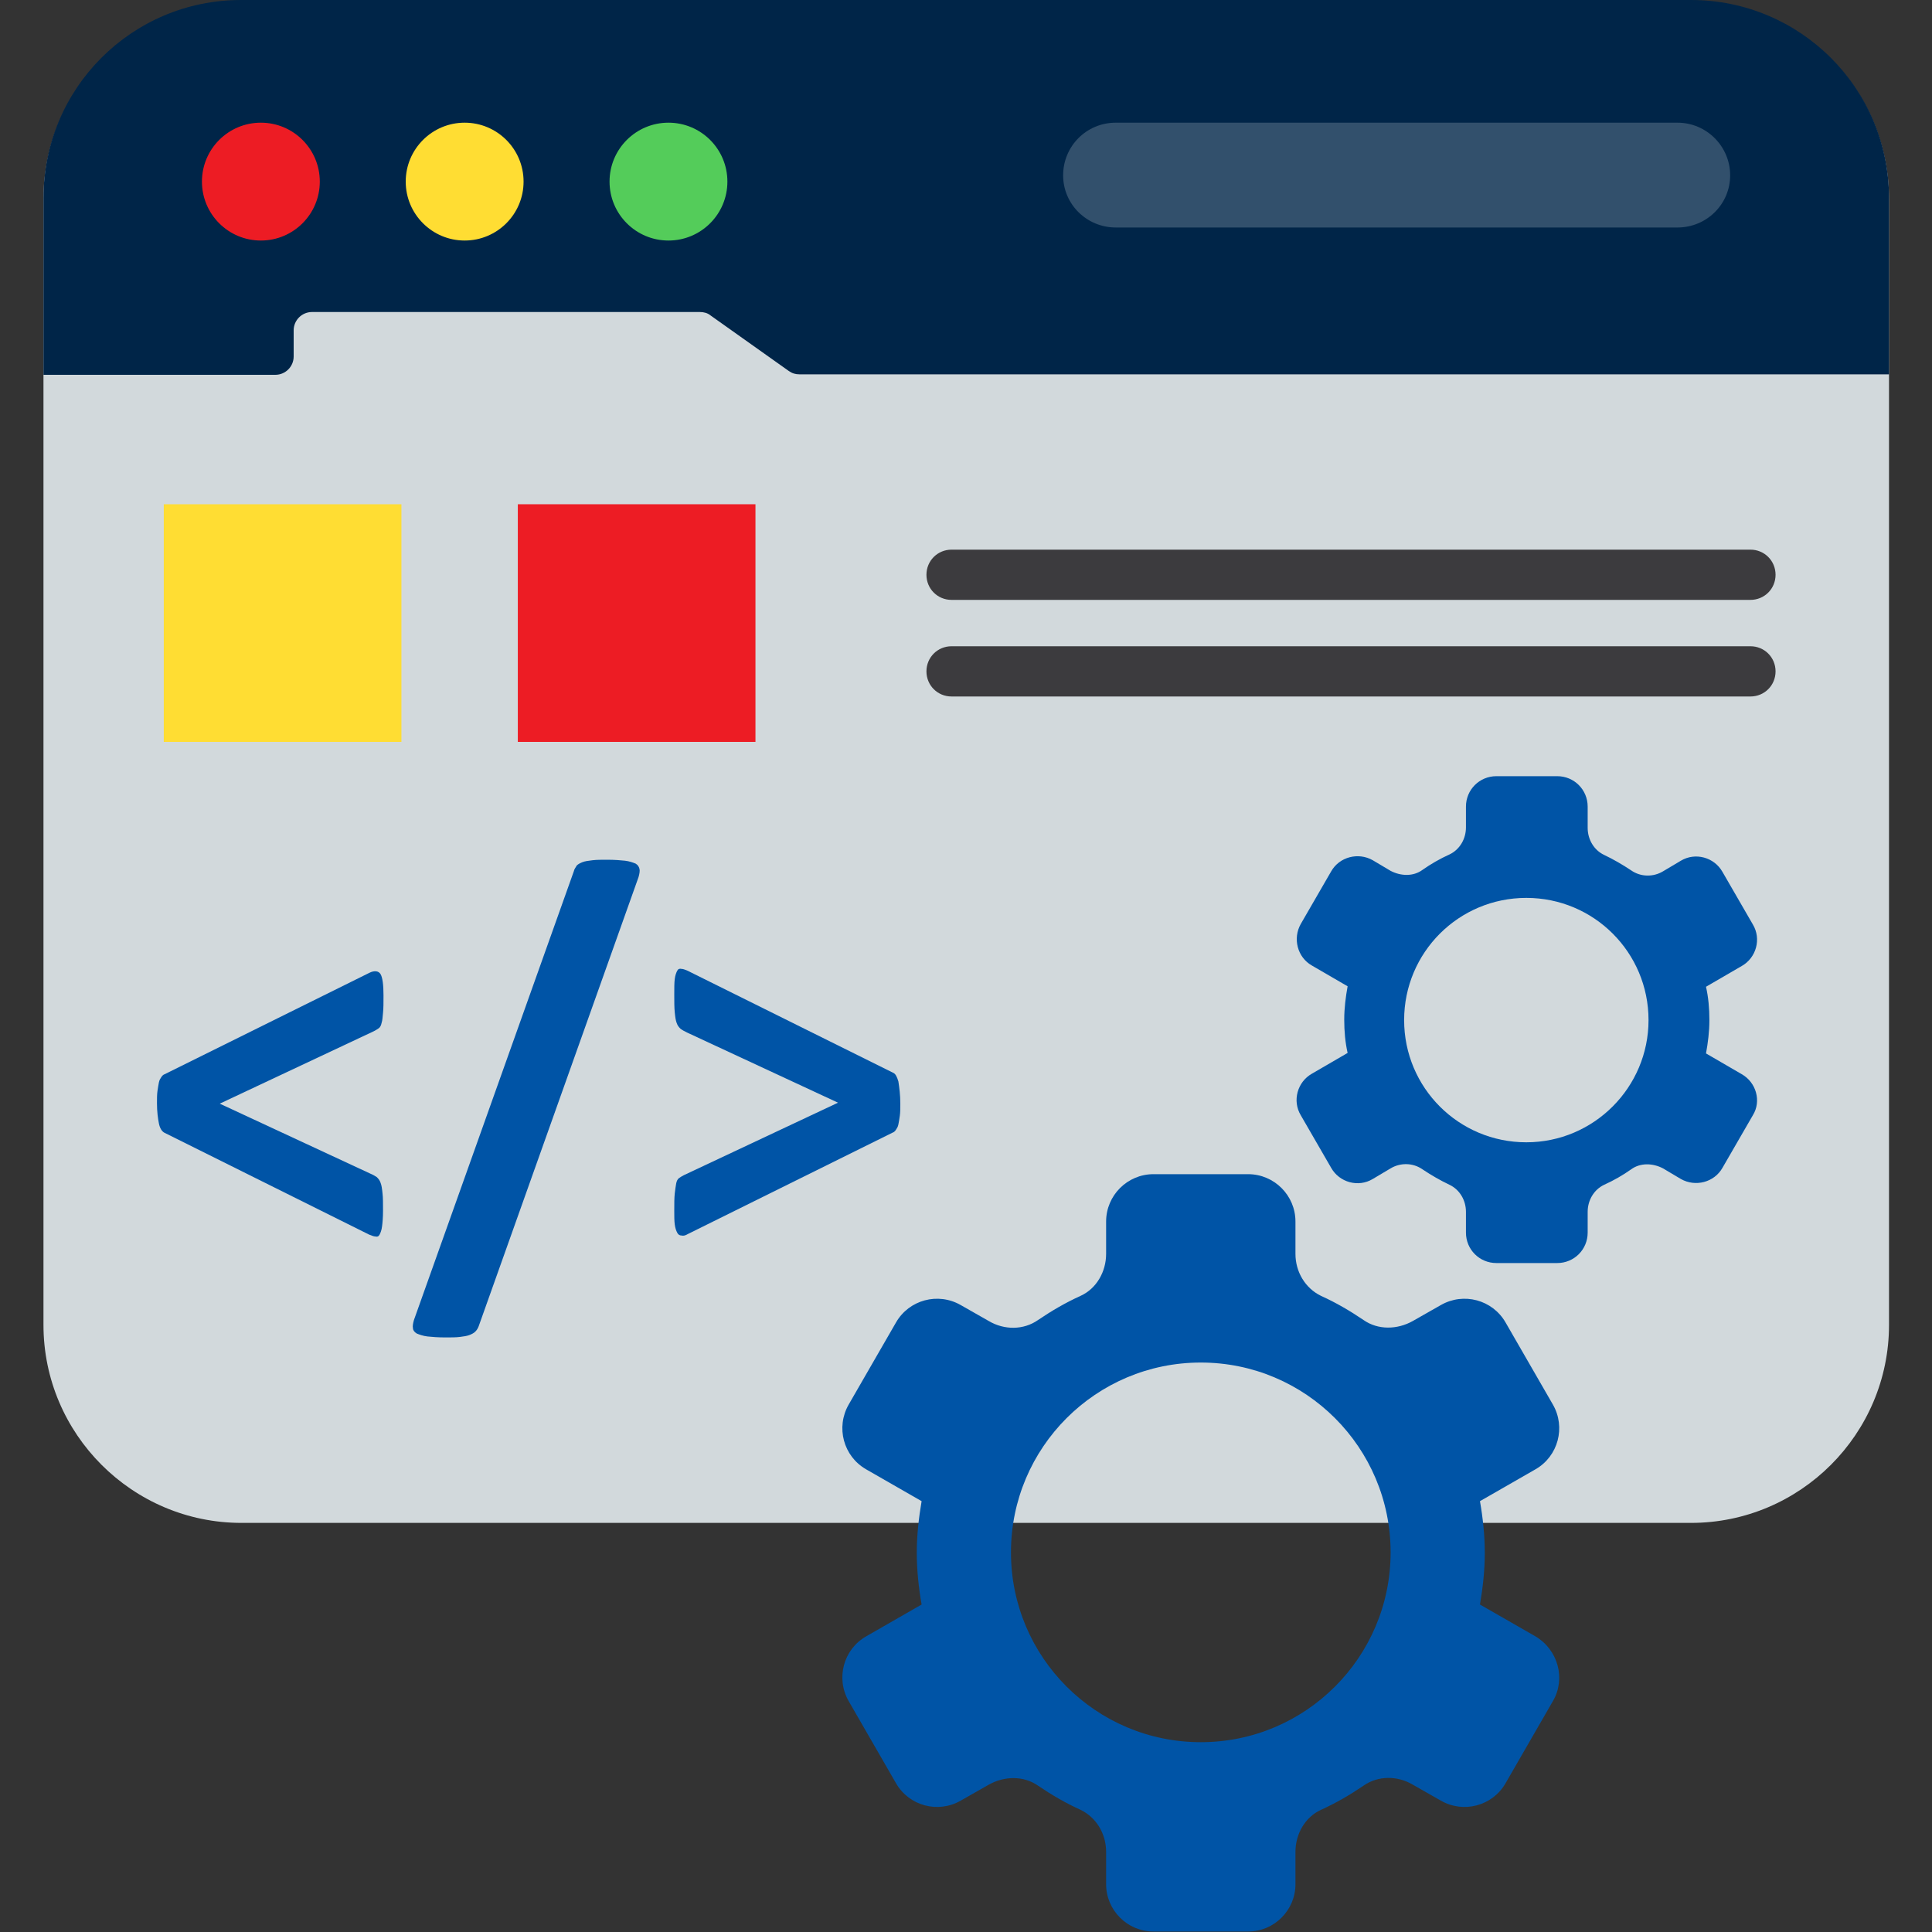 <svg width="40" height="40" viewBox="0 0 40 40" fill="none" xmlns="http://www.w3.org/2000/svg">
<rect x="0" y="0" width="40" height="40" fill="#333333" stroke="none"/>
<g clip-path="url(#clip0_5019_442)">
<path d="M39.11 4.12V27.43C39.11 29.69 37.27 31.53 35.01 31.53H5C2.74 31.53 0.9 29.69 0.9 27.43V4.12C0.9 1.86 2.74 0.02 5 0.02H35.01C37.27 0.02 39.11 1.85 39.11 4.12Z" fill="#D2D9DC"/>
<path d="M39.11 4.1V7.75H16.55C16.47 7.75 16.4 7.73 16.33 7.68L14.71 6.53C14.65 6.48 14.57 6.46 14.49 6.46H6.46C6.25 6.46 6.08 6.63 6.08 6.84V7.38C6.08 7.59 5.91 7.76 5.7 7.76H0.9V4.1C0.9 1.83 2.73 0 4.99 0H35.01C37.27 0 39.11 1.83 39.11 4.1Z" fill="#002548"/>
<path d="M5.401 4.98C6.074 4.98 6.621 4.434 6.621 3.76C6.621 3.086 6.074 2.54 5.401 2.54C4.727 2.54 4.181 3.086 4.181 3.76C4.181 4.434 4.727 4.98 5.401 4.98Z" fill="#ED1C24"/>
<path d="M9.62 4.98C10.294 4.98 10.84 4.434 10.84 3.76C10.84 3.086 10.294 2.54 9.62 2.54C8.947 2.54 8.4 3.086 8.4 3.76C8.4 4.434 8.947 4.98 9.62 4.98Z" fill="#FFDD33"/>
<path d="M13.84 4.98C14.514 4.98 15.06 4.434 15.06 3.76C15.06 3.086 14.514 2.54 13.84 2.54C13.166 2.54 12.62 3.086 12.62 3.76C12.62 4.434 13.166 4.98 13.84 4.98Z" fill="#54CC5A"/>
<g opacity="0.2">
<path d="M35.821 3.63C35.821 4.23 35.331 4.71 34.731 4.71H23.101C22.501 4.71 22.011 4.23 22.011 3.63C22.011 3.03 22.491 2.54 23.101 2.54H34.731C35.331 2.54 35.821 3.03 35.821 3.63Z" fill="#F9FAFB"/>
</g>
<path d="M36.241 12.42H19.701C19.411 12.42 19.181 12.19 19.181 11.9C19.181 11.61 19.411 11.38 19.701 11.38H36.241C36.531 11.38 36.761 11.61 36.761 11.9C36.761 12.19 36.531 12.42 36.241 12.42Z" fill="#3C3B3E"/>
<path d="M36.241 14.42H19.701C19.411 14.42 19.181 14.19 19.181 13.9C19.181 13.61 19.411 13.38 19.701 13.38H36.241C36.531 13.38 36.761 13.61 36.761 13.9C36.761 14.19 36.531 14.42 36.241 14.42Z" fill="#3C3B3E"/>
<path d="M3.391 10.44H8.311V15.36H3.391V10.44Z" fill="#FFDD33"/>
<path d="M10.721 10.44H15.641V15.36H10.721V10.44Z" fill="#ED1C24"/>
<path d="M7.93 25.07C7.93 25.2 7.92 25.32 7.91 25.39C7.9 25.47 7.88 25.52 7.86 25.56C7.84 25.6 7.81 25.61 7.77 25.6C7.74 25.6 7.69 25.58 7.64 25.56L3.4 23.45C3.35 23.42 3.31 23.36 3.29 23.26C3.27 23.16 3.25 23.02 3.25 22.84C3.25 22.75 3.25 22.66 3.26 22.59C3.27 22.52 3.28 22.46 3.29 22.41C3.3 22.36 3.32 22.33 3.34 22.3C3.36 22.27 3.38 22.25 3.41 22.24L7.65 20.14C7.75 20.09 7.84 20.1 7.88 20.17C7.92 20.24 7.94 20.39 7.94 20.61C7.94 20.76 7.94 20.88 7.93 20.97C7.92 21.06 7.92 21.12 7.9 21.18C7.89 21.23 7.87 21.27 7.84 21.29C7.81 21.31 7.78 21.33 7.74 21.35L4.55 22.85L7.67 24.3C7.72 24.32 7.77 24.35 7.8 24.37C7.83 24.4 7.86 24.43 7.88 24.49C7.9 24.54 7.91 24.61 7.92 24.71C7.93 24.79 7.93 24.92 7.93 25.07Z" fill="#0054A6"/>
<path d="M9.91 27.46C9.89 27.51 9.87 27.54 9.84 27.57C9.81 27.6 9.77 27.62 9.72 27.64C9.67 27.66 9.6 27.67 9.52 27.68C9.44 27.69 9.34 27.69 9.22 27.69C9.07 27.69 8.94 27.68 8.85 27.67C8.76 27.66 8.68 27.63 8.63 27.61C8.58 27.58 8.55 27.54 8.55 27.5C8.54 27.46 8.55 27.4 8.57 27.33L11.88 18.04C11.89 17.99 11.92 17.96 11.94 17.92C11.97 17.89 12.01 17.87 12.06 17.85C12.11 17.83 12.18 17.82 12.27 17.81C12.35 17.8 12.46 17.8 12.57 17.8C12.72 17.8 12.85 17.81 12.94 17.82C13.03 17.83 13.11 17.86 13.16 17.88C13.21 17.91 13.23 17.95 13.24 17.99C13.25 18.03 13.24 18.09 13.22 18.16L9.91 27.46Z" fill="#0054A6"/>
<path d="M18.64 22.85C18.64 22.94 18.64 23.03 18.63 23.1C18.62 23.17 18.61 23.23 18.6 23.28C18.59 23.33 18.57 23.36 18.55 23.39C18.53 23.42 18.51 23.44 18.48 23.45L14.24 25.55C14.19 25.58 14.15 25.59 14.11 25.58C14.07 25.58 14.04 25.56 14.02 25.52C14 25.48 13.98 25.43 13.97 25.35C13.96 25.28 13.96 25.18 13.96 25.07C13.96 24.92 13.96 24.8 13.97 24.71C13.98 24.62 13.99 24.56 14 24.5C14.01 24.45 14.03 24.41 14.06 24.39C14.09 24.37 14.12 24.35 14.16 24.33L17.35 22.83L14.23 21.38C14.17 21.35 14.13 21.33 14.09 21.3C14.06 21.27 14.03 21.24 14.01 21.18C13.99 21.13 13.98 21.06 13.97 20.96C13.96 20.86 13.96 20.74 13.96 20.59C13.96 20.46 13.96 20.34 13.97 20.27C13.98 20.19 14 20.14 14.02 20.1C14.04 20.06 14.07 20.05 14.11 20.06C14.15 20.06 14.19 20.08 14.24 20.1L18.49 22.21C18.54 22.23 18.57 22.29 18.6 22.39C18.62 22.52 18.64 22.67 18.64 22.85Z" fill="#0054A6"/>
<path d="M31.791 33.88L30.641 33.22C30.701 32.87 30.741 32.51 30.741 32.15C30.741 31.79 30.701 31.42 30.641 31.08L31.791 30.42C32.261 30.15 32.421 29.55 32.151 29.08L31.171 27.38C30.901 26.91 30.301 26.75 29.831 27.02L29.251 27.35C28.931 27.53 28.531 27.54 28.231 27.33C27.951 27.14 27.661 26.97 27.351 26.83C27.021 26.67 26.821 26.33 26.821 25.96V25.29C26.821 24.75 26.381 24.31 25.841 24.31H23.881C23.341 24.31 22.901 24.75 22.901 25.29V25.96C22.901 26.33 22.701 26.68 22.371 26.83C22.061 26.97 21.771 27.14 21.491 27.33C21.191 27.54 20.791 27.54 20.471 27.35L19.891 27.02C19.421 26.75 18.821 26.91 18.551 27.38L17.571 29.08C17.301 29.55 17.461 30.15 17.931 30.42L19.081 31.08C19.021 31.43 18.981 31.79 18.981 32.15C18.981 32.51 19.021 32.88 19.081 33.22L17.931 33.88C17.461 34.15 17.301 34.75 17.571 35.22L18.551 36.92C18.821 37.39 19.421 37.55 19.891 37.28L20.471 36.95C20.791 36.77 21.191 36.76 21.491 36.97C21.771 37.16 22.061 37.33 22.371 37.47C22.701 37.63 22.901 37.97 22.901 38.34V39.01C22.901 39.55 23.341 39.99 23.881 39.99H25.841C26.381 39.99 26.821 39.55 26.821 39.01V38.34C26.821 37.97 27.021 37.62 27.351 37.47C27.661 37.33 27.951 37.16 28.231 36.97C28.531 36.76 28.931 36.76 29.251 36.95L29.831 37.28C30.301 37.55 30.901 37.39 31.171 36.92L32.151 35.22C32.421 34.76 32.261 34.16 31.791 33.88ZM24.861 36.07C22.691 36.07 20.931 34.31 20.931 32.14C20.931 29.97 22.691 28.21 24.861 28.21C27.031 28.21 28.791 29.97 28.791 32.14C28.791 34.31 27.031 36.07 24.861 36.07Z" fill="#0054A6"/>
<path d="M36.061 22.24L35.321 21.81C35.361 21.59 35.391 21.36 35.391 21.12C35.391 20.88 35.371 20.65 35.321 20.43L36.061 20C36.361 19.83 36.471 19.44 36.291 19.14L35.661 18.05C35.491 17.75 35.101 17.64 34.801 17.82L34.431 18.04C34.231 18.16 33.971 18.16 33.771 18.02C33.591 17.9 33.401 17.79 33.211 17.7C33.001 17.6 32.871 17.38 32.871 17.14V16.7C32.871 16.35 32.591 16.07 32.241 16.07H30.981C30.631 16.07 30.351 16.35 30.351 16.7V17.13C30.351 17.37 30.221 17.59 30.011 17.69C29.811 17.78 29.621 17.89 29.451 18.01C29.261 18.15 29.001 18.14 28.791 18.03L28.421 17.81C28.121 17.64 27.731 17.74 27.561 18.04L26.931 19.13C26.761 19.43 26.861 19.82 27.161 19.99L27.901 20.42C27.861 20.64 27.831 20.87 27.831 21.11C27.831 21.35 27.851 21.58 27.901 21.8L27.161 22.23C26.861 22.4 26.751 22.79 26.931 23.09L27.561 24.18C27.731 24.48 28.121 24.59 28.421 24.41L28.791 24.19C28.991 24.07 29.251 24.07 29.451 24.21C29.631 24.33 29.821 24.44 30.011 24.53C30.221 24.63 30.351 24.85 30.351 25.09V25.52C30.351 25.87 30.631 26.15 30.981 26.15H32.241C32.591 26.15 32.871 25.87 32.871 25.52V25.09C32.871 24.85 33.001 24.63 33.211 24.53C33.411 24.44 33.601 24.33 33.771 24.21C33.961 24.07 34.221 24.08 34.431 24.19L34.801 24.41C35.101 24.58 35.491 24.48 35.661 24.18L36.291 23.09C36.471 22.8 36.361 22.41 36.061 22.24ZM31.601 23.65C30.201 23.65 29.071 22.52 29.071 21.12C29.071 19.72 30.201 18.59 31.601 18.59C33.001 18.59 34.131 19.72 34.131 21.12C34.131 22.51 33.001 23.65 31.601 23.65Z" fill="#0054A6"/>
</g>
<defs>
<clipPath id="clip0_5019_442">
<rect width="40" height="40" fill="white"/>
</clipPath>
</defs>
</svg>
